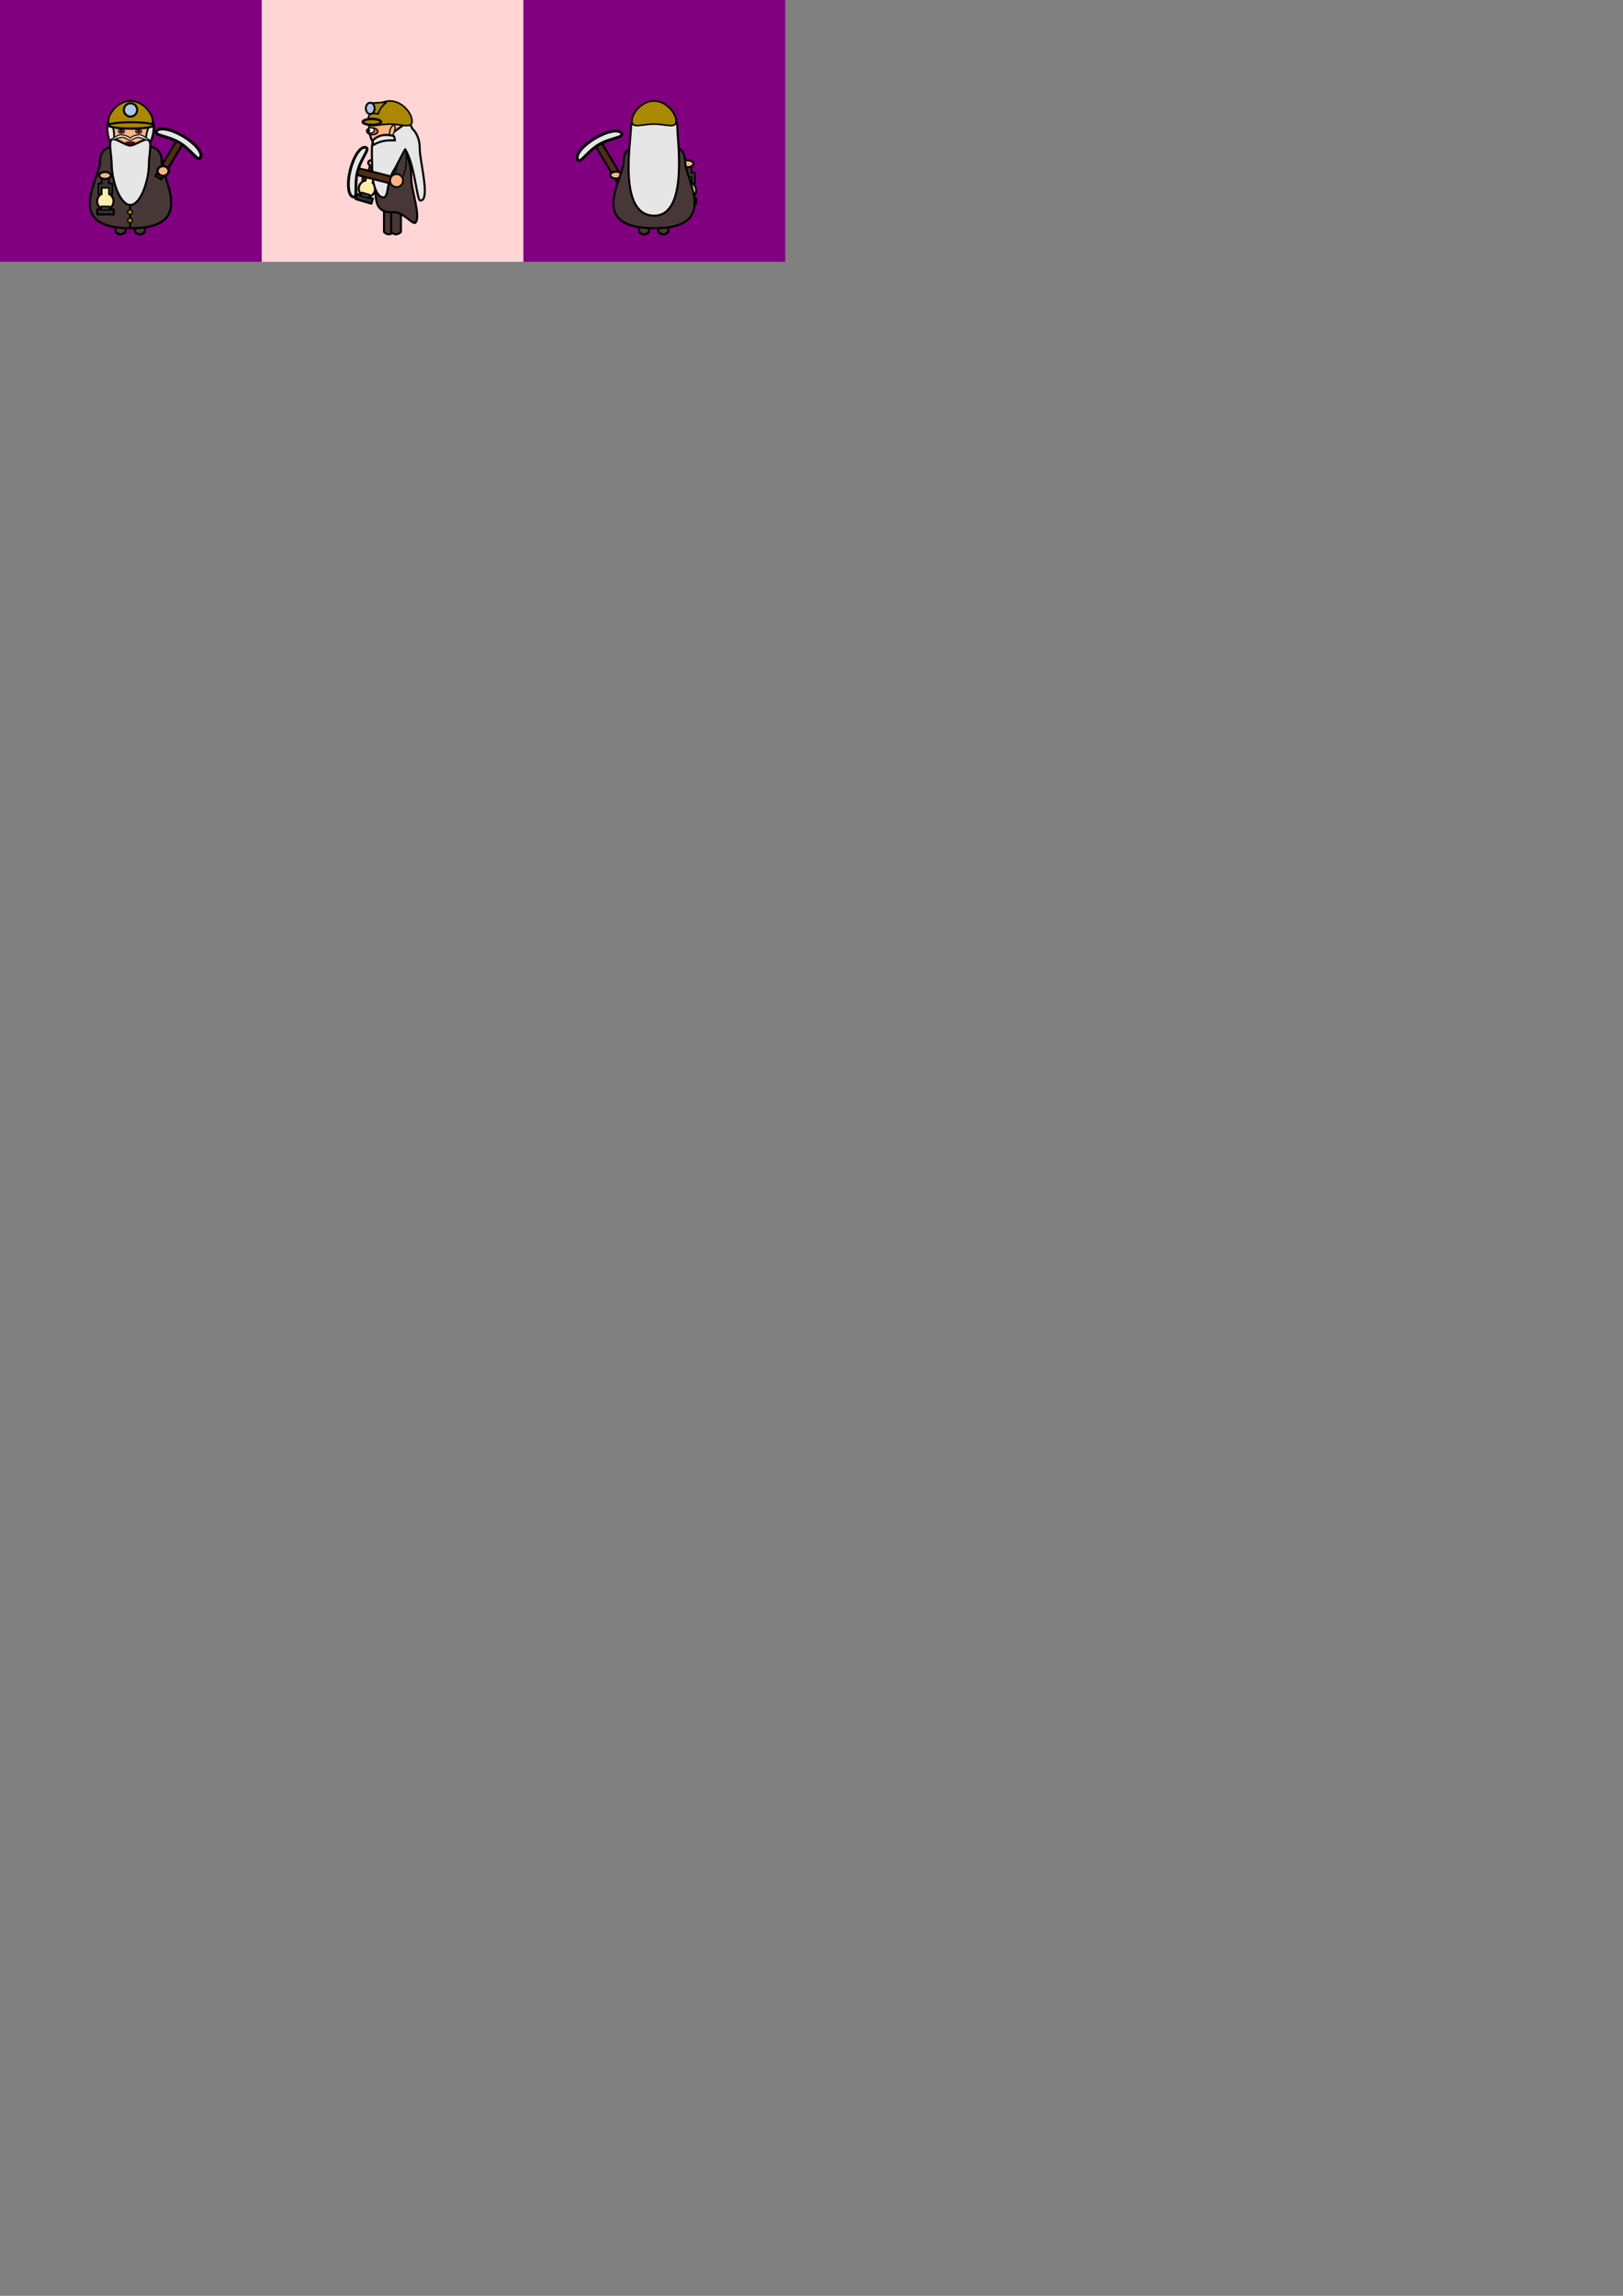 <?xml version="1.0" encoding="UTF-8" standalone="no"?>
<svg
   xmlns:dc="http://purl.org/dc/elements/1.1/"
   xmlns:cc="http://creativecommons.org/ns#"
   xmlns:rdf="http://www.w3.org/1999/02/22-rdf-syntax-ns#"
   xmlns:svg="http://www.w3.org/2000/svg"
   xmlns="http://www.w3.org/2000/svg"
   xmlns:sodipodi="http://sodipodi.sourceforge.net/DTD/sodipodi-0.dtd"
   xmlns:inkscape="http://www.inkscape.org/namespaces/inkscape"
   width="210mm"
   height="297mm"
   viewBox="0 0 210 297"
   version="1.1"
   id="svg8"
   inkscape:version="1.0.1 (3bc2e813f5, 2020-09-07)"
   sodipodi:docname="skarbek.svg">
  <rect x="0" y="0" width="210" height="297" fill="#808080" stroke="none"/>
  <defs
     id="defs2" />
  <sodipodi:namedview
     id="base"
     pagecolor="#ffffff"
     bordercolor="#666666"
     borderopacity="1.0"
     inkscape:pageopacity="0.0"
     inkscape:pageshadow="2"
     inkscape:zoom="4"
     inkscape:cx="191.20116"
     inkscape:cy="84.915958"
     inkscape:document-units="mm"
     inkscape:current-layer="layer2"
     inkscape:document-rotation="0"
     showgrid="false"
     inkscape:window-width="1920"
     inkscape:window-height="1017"
     inkscape:window-x="-8"
     inkscape:window-y="-8"
     inkscape:window-maximized="1"
     inkscape:snap-grids="false"
     inkscape:snap-to-guides="false"
     inkscape:snap-others="false"
     inkscape:object-nodes="false"
     inkscape:snap-nodes="false" />
  <g
     inkscape:label="Layer 1"
     inkscape:groupmode="layer"
     id="layer1"
     sodipodi:insensitive="true">
    <rect
       style="fill:#800080;stroke:none;stroke-width:0.257;stroke-linecap:round;stroke-linejoin:round"
       id="rect835"
       width="33.867"
       height="33.867"
       x="0"
       y="0" />
    <rect
       style="fill:#ffd5d5;stroke:none;stroke-width:0.257;stroke-linecap:round;stroke-linejoin:round"
       id="rect1029"
       width="33.867"
       height="33.867"
       x="33.867"
       y="0" />
    <rect
       style="fill:#800080;stroke:none;stroke-width:0.257;stroke-linecap:round;stroke-linejoin:round"
       id="rect1135"
       width="33.867"
       height="33.867"
       x="67.734"
       y="0" />
  </g>
  <g
     inkscape:groupmode="layer"
     id="layer2"
     inkscape:label="Layer 2">
    <path
       id="path955"
       style="fill:#ffb380;stroke:#000000;stroke-width:0.265;stroke-linecap:round;stroke-linejoin:round;stroke-miterlimit:4;stroke-dasharray:none"
       d="m 19.915,16.622 c 0,1.661 -1.38,3.408 -3.04,3.408 -1.661,0 -2.973,-1.747 -2.973,-3.408 0,-1.661 1.346,-3.007 3.007,-3.007 1.661,0 3.007,1.346 3.007,3.007 z"
       sodipodi:nodetypes="sssss" />
    <g
       id="g1069"
       transform="rotate(16.15,32.671,144.258)">
      <path
         id="path1061"
         style="fill:#ffeeaa;fill-opacity:1;stroke:#000000;stroke-width:0.265;stroke-linecap:round;stroke-linejoin:round;stroke-miterlimit:4;stroke-dasharray:none;stroke-opacity:1"
         d="m 12.827,22.864 v 1.386 a 1.058,1.058 0 0 0 -0.321,0.76 1.058,1.058 0 0 0 1.058,1.058 1.058,1.058 0 0 0 1.058,-1.058 1.058,1.058 0 0 0 -0.321,-0.759 v -1.386 z" />
      <path
         id="path1063"
         style="fill:#333333;fill-opacity:1;stroke:#000000;stroke-width:0.2;stroke-linecap:round;stroke-linejoin:round;stroke-miterlimit:4;stroke-dasharray:none;stroke-opacity:1"
         d="m 13.099,21.659 v 1.054 h -0.272 -0.169 v 1.413 h 0.441 v -0.845 h 0.93 v 0.845 h 0.441 v -1.413 h -0.166 -0.275 v -1.054 z" />
      <rect
         style="fill:#333333;fill-opacity:1;stroke:#000000;stroke-width:0.265;stroke-linecap:round;stroke-linejoin:round;stroke-miterlimit:4;stroke-dasharray:none;stroke-opacity:1"
         id="rect1065"
         width="2.116"
         height="0.655"
         x="12.523"
         y="26.052" />
      <rect
         style="fill:#333333;fill-opacity:1;stroke:#000000;stroke-width:0.167;stroke-linecap:round;stroke-linejoin:round;stroke-miterlimit:4;stroke-dasharray:none;stroke-opacity:1"
         id="rect1067"
         width="1.09"
         height="0.507"
         x="13.026"
         y="25.653" />
    </g>
    <ellipse
       style="fill:#ffb380;fill-opacity:1;stroke:#000000;stroke-width:0.265;stroke-linecap:round;stroke-linejoin:round;stroke-miterlimit:4;stroke-dasharray:none;stroke-opacity:1"
       id="ellipse1071"
       cx="52.366"
       cy="6.893"
       rx="0.748"
       ry="0.45"
       transform="rotate(16.15)" />
    <g
       id="g1121"
       transform="rotate(16.15,32.671,144.258)">
      <path
         id="path1113"
         style="fill:#ffeeaa;fill-opacity:1;stroke:#000000;stroke-width:0.265;stroke-linecap:round;stroke-linejoin:round;stroke-miterlimit:4;stroke-dasharray:none;stroke-opacity:1"
         d="m 12.827,22.864 v 1.386 a 1.058,1.058 0 0 0 -0.321,0.76 1.058,1.058 0 0 0 1.058,1.058 1.058,1.058 0 0 0 1.058,-1.058 1.058,1.058 0 0 0 -0.321,-0.759 v -1.386 z" />
      <path
         id="path1115"
         style="fill:#333333;fill-opacity:1;stroke:#000000;stroke-width:0.2;stroke-linecap:round;stroke-linejoin:round;stroke-miterlimit:4;stroke-dasharray:none;stroke-opacity:1"
         d="m 13.099,21.659 v 1.054 h -0.272 -0.169 v 1.413 h 0.441 v -0.845 h 0.93 v 0.845 h 0.441 v -1.413 h -0.166 -0.275 v -1.054 z" />
      <rect
         style="fill:#333333;fill-opacity:1;stroke:#000000;stroke-width:0.265;stroke-linecap:round;stroke-linejoin:round;stroke-miterlimit:4;stroke-dasharray:none;stroke-opacity:1"
         id="rect1117"
         width="2.116"
         height="0.655"
         x="12.523"
         y="26.052" />
      <rect
         style="fill:#333333;fill-opacity:1;stroke:#000000;stroke-width:0.167;stroke-linecap:round;stroke-linejoin:round;stroke-miterlimit:4;stroke-dasharray:none;stroke-opacity:1"
         id="rect1119"
         width="1.09"
         height="0.507"
         x="13.026"
         y="25.653" />
    </g>
    <ellipse
       style="fill:#ffb380;fill-opacity:1;stroke:#000000;stroke-width:0.265;stroke-linecap:round;stroke-linejoin:round;stroke-miterlimit:4;stroke-dasharray:none;stroke-opacity:1"
       id="ellipse1123"
       cx="52.366"
       cy="6.893"
       rx="0.748"
       ry="0.45"
       transform="rotate(16.15)" />
    <g
       id="g1175"
       transform="translate(75.445,-0.38)">
      <path
         id="path1167"
         style="fill:#ffeeaa;fill-opacity:1;stroke:#000000;stroke-width:0.265;stroke-linecap:round;stroke-linejoin:round;stroke-miterlimit:4;stroke-dasharray:none;stroke-opacity:1"
         d="m 12.827,22.864 v 1.386 a 1.058,1.058 0 0 0 -0.321,0.76 1.058,1.058 0 0 0 1.058,1.058 1.058,1.058 0 0 0 1.058,-1.058 1.058,1.058 0 0 0 -0.321,-0.759 v -1.386 z" />
      <path
         id="path1169"
         style="fill:#333333;fill-opacity:1;stroke:#000000;stroke-width:0.2;stroke-linecap:round;stroke-linejoin:round;stroke-miterlimit:4;stroke-dasharray:none;stroke-opacity:1"
         d="m 13.099,21.659 v 1.054 h -0.272 -0.169 v 1.413 h 0.441 v -0.845 h 0.93 v 0.845 h 0.441 v -1.413 h -0.166 -0.275 v -1.054 z" />
      <rect
         style="fill:#333333;fill-opacity:1;stroke:#000000;stroke-width:0.265;stroke-linecap:round;stroke-linejoin:round;stroke-miterlimit:4;stroke-dasharray:none;stroke-opacity:1"
         id="rect1171"
         width="2.116"
         height="0.655"
         x="12.523"
         y="26.052" />
      <rect
         style="fill:#333333;fill-opacity:1;stroke:#000000;stroke-width:0.167;stroke-linecap:round;stroke-linejoin:round;stroke-miterlimit:4;stroke-dasharray:none;stroke-opacity:1"
         id="rect1173"
         width="1.09"
         height="0.507"
         x="13.026"
         y="25.653" />
    </g>
    <g
       id="g1183"
       transform="matrix(-0.858,0.513,0.513,0.858,86.43,-8.59)">
      <rect
         style="fill:#502d16;fill-opacity:1;stroke:#000000;stroke-width:0.265;stroke-linecap:round;stroke-linejoin:round;stroke-miterlimit:4;stroke-dasharray:none;stroke-opacity:1"
         id="rect1179"
         width="0.893"
         height="5.358"
         x="21.266"
         y="18.785" />
      <path
         id="path1181"
         style="fill:#e6e6e6;fill-opacity:1;stroke:#000000;stroke-width:0.359;stroke-linecap:round;stroke-linejoin:round;stroke-miterlimit:4;stroke-dasharray:none;stroke-opacity:1"
         d="m 25.036,19.104 c 2e-6,0.672 -1.489,-0.258 -3.316,-0.258 -1.827,0 -3.299,0.93 -3.299,0.258 1e-6,-0.672 1.481,-1.216 3.307,-1.216 1.827,0 3.307,0.544 3.307,1.216 z"
         sodipodi:nodetypes="sssss" />
    </g>
    <ellipse
       style="fill:#ffb380;fill-opacity:1;stroke:#000000;stroke-width:0.265;stroke-linecap:round;stroke-linejoin:round;stroke-miterlimit:4;stroke-dasharray:none;stroke-opacity:1"
       id="ellipse1177"
       cx="79.715"
       cy="22.652"
       rx="0.748"
       ry="0.45" />
    <path
       id="path1189"
       style="fill:#483737;fill-opacity:1;stroke:#000000;stroke-width:0.265;stroke-linecap:round;stroke-linejoin:round;stroke-miterlimit:4;stroke-dasharray:none"
       d="m 85.203,26.225 h 1.263 v 3.789 c -0.373,0.309 -0.766,0.492 -1.263,0 z"
       sodipodi:nodetypes="ccccc" />
    <path
       id="path1191"
       style="fill:#483737;fill-opacity:1;stroke:#000000;stroke-width:0.265;stroke-linecap:round;stroke-linejoin:round;stroke-miterlimit:4;stroke-dasharray:none"
       d="m 82.701,26.225 h 1.263 v 3.789 c -0.373,0.309 -0.766,0.492 -1.263,0 z"
       sodipodi:nodetypes="ccccc" />
    <path
       id="path857"
       style="fill:#483737;fill-opacity:1;stroke:#000000;stroke-width:0.265;stroke-linecap:round;stroke-linejoin:round;stroke-miterlimit:4;stroke-dasharray:none"
       d="m 17.469,26.225 h 1.263 v 3.789 c -0.373,0.309 -0.766,0.492 -1.263,0 z"
       sodipodi:nodetypes="ccccc" />
    <path
       id="rect854"
       style="fill:#483737;fill-opacity:1;stroke:#000000;stroke-width:0.265;stroke-linecap:round;stroke-linejoin:round;stroke-miterlimit:4;stroke-dasharray:none"
       d="m 14.967,26.225 h 1.263 v 3.789 c -0.373,0.309 -0.766,0.492 -1.263,0 z"
       sodipodi:nodetypes="ccccc" />
    <path
       id="path840"
       style="fill:#483737;stroke:#000000;stroke-width:0.265;stroke-linecap:round;stroke-linejoin:round;stroke-miterlimit:4;stroke-dasharray:none"
       d="m 20.926,20.964 c 0,2.205 4.577,8.559 -3.992,8.559 -8.8,-1e-6 -3.992,-6.354 -3.992,-8.559 0,-2.205 1.821,-2.173 4.025,-2.173 2.205,0 3.959,-0.032 3.959,2.173 z"
       sodipodi:nodetypes="sssss" />
    <path
       id="path838"
       style="fill:#ffb380;stroke:#000000;stroke-width:0.265;stroke-linecap:round;stroke-linejoin:round;stroke-miterlimit:4;stroke-dasharray:none"
       d="m 19.915,16.622 c 0,1.661 -1.38,3.408 -3.04,3.408 -1.661,0 -2.973,-1.747 -2.973,-3.408 0,-1.661 1.346,-3.007 3.007,-3.007 1.661,0 3.007,1.346 3.007,3.007 z"
       sodipodi:nodetypes="sssss" />
    <ellipse
       style="fill:#e6e6e6;fill-opacity:1;stroke:#000000;stroke-width:0.215;stroke-linecap:round;stroke-linejoin:round;stroke-miterlimit:4;stroke-dasharray:none;stroke-opacity:1"
       id="ellipse930"
       cx="-23.238"
       cy="7.97"
       rx="0.4"
       ry="1.468"
       transform="matrix(-0.911,-0.412,-0.226,0.974,0,0)" />
    <ellipse
       style="fill:#e6e6e6;fill-opacity:1;stroke:#000000;stroke-width:0.215;stroke-linecap:round;stroke-linejoin:round;stroke-miterlimit:4;stroke-dasharray:none;stroke-opacity:1"
       id="path928"
       cx="12.168"
       cy="21.216"
       rx="0.4"
       ry="1.468"
       transform="matrix(0.946,-0.324,0.133,0.991,0,0)" />
    <path
       id="path846"
       style="fill:#aa8800;stroke:#000000;stroke-width:0.205;stroke-linecap:round;stroke-linejoin:round;stroke-miterlimit:4;stroke-dasharray:none"
       d="m 19.748,15.668 c 1e-6,1.02 -1.281,0.385 -2.862,0.385 -1.581,0 -2.862,0.636 -2.862,-0.385 0,-1.02 1.281,-2.608 2.862,-2.608 1.581,0 2.862,1.587 2.862,2.608 z"
       sodipodi:nodetypes="sssss" />
    <circle
       style="fill:#afc6e9;stroke:#000000;stroke-width:0.265;stroke-linecap:round;stroke-linejoin:round;stroke-miterlimit:4;stroke-dasharray:none"
       id="path849"
       cx="16.886"
       cy="14.221"
       r="0.86" />
    <ellipse
       style="fill:#800000;fill-opacity:1;stroke:#000000;stroke-width:0.1;stroke-linecap:round;stroke-linejoin:round;stroke-miterlimit:4;stroke-dasharray:none;stroke-opacity:1"
       id="path870"
       cx="16.842"
       cy="18.926"
       rx="1"
       ry="0.571" />
    <path
       id="path851"
       style="fill:#e6e6e6;stroke:#000000;stroke-width:0.265;stroke-linecap:round;stroke-linejoin:round;stroke-miterlimit:4;stroke-dasharray:none"
       d="m 19.267,21.211 c 0,2.153 -1.078,5.301 -2.409,5.301 -1.33,-1e-6 -2.409,-3.148 -2.409,-5.301 0,-1.012 -0.416,-2.791 -0.025,-3.128 0.44,-0.379 1.729,0.75 2.434,0.75 0.579,0 1.906,-0.986 2.322,-0.76 0.539,0.293 0.087,1.923 0.087,3.138 z"
       sodipodi:nodetypes="sssssss" />
    <circle
       style="fill:#000000;fill-opacity:1;stroke:#000000;stroke-width:0.265;stroke-linecap:round;stroke-linejoin:round;stroke-miterlimit:4;stroke-dasharray:none;stroke-opacity:1"
       id="circle934"
       cx="17.978"
       cy="16.879"
       r="0.082" />
    <ellipse
       style="fill:#aa8800;fill-opacity:1;stroke:#000000;stroke-width:0.265;stroke-linecap:round;stroke-linejoin:round;stroke-miterlimit:4;stroke-dasharray:none"
       id="path859"
       cx="16.962"
       cy="16.218"
       rx="2.953"
       ry="0.403" />
    <path
       id="path865"
       style="fill:#e6e6e6;fill-opacity:1;stroke:#000000;stroke-width:0.098;stroke-linecap:round;stroke-linejoin:round;stroke-miterlimit:4;stroke-dasharray:none;stroke-opacity:1"
       d="m 18.135,17.432 c -0.157,-0.007 -0.339,0.01 -0.53,0.055 -0.355,0.083 -0.64,0.241 -0.764,0.401 -0.127,-0.158 -0.409,-0.313 -0.759,-0.395 -0.191,-0.045 -0.374,-0.061 -0.531,-0.054 -0.261,0.013 -1.142,0.51 -1.174,0.644 -0.05,0.215 1.091,-0.43 1.6,-0.311 0.422,0.099 0.743,0.447 0.877,0.391 0.146,0.031 0.445,-0.289 0.847,-0.384 0.508,-0.119 1.649,0.606 1.599,0.391 -0.031,-0.134 -0.903,-0.727 -1.164,-0.74 z"
       sodipodi:nodetypes="sscsssscsss" />
    <g
       id="g909"
       transform="translate(0.066,1.025)">
      <path
         id="rect874"
         style="fill:#ffeeaa;fill-opacity:1;stroke:#000000;stroke-width:0.265;stroke-linecap:round;stroke-linejoin:round;stroke-miterlimit:4;stroke-dasharray:none;stroke-opacity:1"
         d="m 12.827,22.864 v 1.386 a 1.058,1.058 0 0 0 -0.321,0.76 1.058,1.058 0 0 0 1.058,1.058 1.058,1.058 0 0 0 1.058,-1.058 1.058,1.058 0 0 0 -0.321,-0.759 v -1.386 z" />
      <path
         id="rect872"
         style="fill:#333333;fill-opacity:1;stroke:#000000;stroke-width:0.2;stroke-linecap:round;stroke-linejoin:round;stroke-miterlimit:4;stroke-dasharray:none;stroke-opacity:1"
         d="m 13.099,21.659 v 1.054 h -0.272 -0.169 v 1.413 h 0.441 v -0.845 h 0.93 v 0.845 h 0.441 v -1.413 h -0.166 -0.275 v -1.054 z" />
      <rect
         style="fill:#333333;fill-opacity:1;stroke:#000000;stroke-width:0.265;stroke-linecap:round;stroke-linejoin:round;stroke-miterlimit:4;stroke-dasharray:none;stroke-opacity:1"
         id="rect896"
         width="2.116"
         height="0.655"
         x="12.523"
         y="26.052" />
      <rect
         style="fill:#333333;fill-opacity:1;stroke:#000000;stroke-width:0.167;stroke-linecap:round;stroke-linejoin:round;stroke-miterlimit:4;stroke-dasharray:none;stroke-opacity:1"
         id="rect898"
         width="1.09"
         height="0.507"
         x="13.026"
         y="25.653" />
    </g>
    <ellipse
       style="fill:#ffb380;fill-opacity:1;stroke:#000000;stroke-width:0.265;stroke-linecap:round;stroke-linejoin:round;stroke-miterlimit:4;stroke-dasharray:none;stroke-opacity:1"
       id="path903"
       cx="13.595"
       cy="22.698"
       rx="0.748"
       ry="0.45" />
    <g
       id="g924"
       transform="rotate(30.878,23.185,21.363)">
      <rect
         style="fill:#502d16;fill-opacity:1;stroke:#000000;stroke-width:0.265;stroke-linecap:round;stroke-linejoin:round;stroke-miterlimit:4;stroke-dasharray:none;stroke-opacity:1"
         id="rect917"
         width="0.893"
         height="5.358"
         x="21.266"
         y="18.785" />
      <path
         id="path919"
         style="fill:#e6e6e6;fill-opacity:1;stroke:#000000;stroke-width:0.359;stroke-linecap:round;stroke-linejoin:round;stroke-miterlimit:4;stroke-dasharray:none;stroke-opacity:1"
         d="m 25.036,19.104 c 2e-6,0.672 -1.489,-0.258 -3.316,-0.258 -1.827,0 -3.299,0.93 -3.299,0.258 1e-6,-0.672 1.481,-1.216 3.307,-1.216 1.827,0 3.307,0.544 3.307,1.216 z"
         sodipodi:nodetypes="sssss" />
    </g>
    <ellipse
       style="fill:#ffb380;fill-opacity:1;stroke:#000000;stroke-width:0.311;stroke-linecap:round;stroke-linejoin:round;stroke-miterlimit:4;stroke-dasharray:none;stroke-opacity:1"
       id="ellipse915"
       cx="21.103"
       cy="22.12"
       rx="0.725"
       ry="0.642" />
    <circle
       style="fill:#000000;fill-opacity:1;stroke:#000000;stroke-width:0.265;stroke-linecap:round;stroke-linejoin:round;stroke-miterlimit:4;stroke-dasharray:none;stroke-opacity:1"
       id="path932"
       cx="15.715"
       cy="16.885"
       r="0.082" />
    <path
       id="path949"
       style="fill:#483737;fill-opacity:1;stroke:#000000;stroke-width:0.265;stroke-linecap:round;stroke-linejoin:round;stroke-miterlimit:4;stroke-dasharray:none"
       d="m 17.469,26.225 h 1.263 v 3.789 c -0.373,0.309 -0.766,0.492 -1.263,0 z"
       sodipodi:nodetypes="ccccc" />
    <path
       id="path951"
       style="fill:#483737;fill-opacity:1;stroke:#000000;stroke-width:0.265;stroke-linecap:round;stroke-linejoin:round;stroke-miterlimit:4;stroke-dasharray:none"
       d="m 14.967,26.225 h 1.263 v 3.789 c -0.373,0.309 -0.766,0.492 -1.263,0 z"
       sodipodi:nodetypes="ccccc" />
    <path
       id="path953"
       style="fill:#483737;stroke:#000000;stroke-width:0.265;stroke-linecap:round;stroke-linejoin:round;stroke-miterlimit:4;stroke-dasharray:none"
       d="m 20.926,20.964 c 0,2.205 4.577,8.559 -3.992,8.559 -8.8,-1e-6 -3.992,-6.354 -3.992,-8.559 0,-2.205 1.821,-2.173 4.025,-2.173 2.205,0 3.959,-0.032 3.959,2.173 z"
       sodipodi:nodetypes="sssss" />
    <ellipse
       style="fill:#e6e6e6;fill-opacity:1;stroke:#000000;stroke-width:0.215;stroke-linecap:round;stroke-linejoin:round;stroke-miterlimit:4;stroke-dasharray:none;stroke-opacity:1"
       id="ellipse957"
       cx="-23.238"
       cy="7.97"
       rx="0.4"
       ry="1.468"
       transform="matrix(-0.911,-0.412,-0.226,0.974,0,0)" />
    <ellipse
       style="fill:#e6e6e6;fill-opacity:1;stroke:#000000;stroke-width:0.215;stroke-linecap:round;stroke-linejoin:round;stroke-miterlimit:4;stroke-dasharray:none;stroke-opacity:1"
       id="ellipse959"
       cx="12.168"
       cy="21.216"
       rx="0.4"
       ry="1.468"
       transform="matrix(0.946,-0.324,0.133,0.991,0,0)" />
    <path
       id="path961"
       style="fill:#aa8800;stroke:#000000;stroke-width:0.205;stroke-linecap:round;stroke-linejoin:round;stroke-miterlimit:4;stroke-dasharray:none"
       d="m 19.748,15.668 c 1e-6,1.02 -1.281,0.385 -2.862,0.385 -1.581,0 -2.862,0.636 -2.862,-0.385 0,-1.02 1.281,-2.608 2.862,-2.608 1.581,0 2.862,1.587 2.862,2.608 z"
       sodipodi:nodetypes="sssss" />
    <circle
       style="fill:#afc6e9;stroke:#000000;stroke-width:0.265;stroke-linecap:round;stroke-linejoin:round;stroke-miterlimit:4;stroke-dasharray:none"
       id="circle963"
       cx="16.886"
       cy="14.221"
       r="0.86" />
    <ellipse
       style="fill:#800000;fill-opacity:1;stroke:#000000;stroke-width:0.1;stroke-linecap:round;stroke-linejoin:round;stroke-miterlimit:4;stroke-dasharray:none;stroke-opacity:1"
       id="ellipse965"
       cx="16.842"
       cy="18.926"
       rx="1"
       ry="0.571" />
    <path
       id="path967"
       style="fill:#e6e6e6;stroke:#000000;stroke-width:0.265;stroke-linecap:round;stroke-linejoin:round;stroke-miterlimit:4;stroke-dasharray:none"
       d="m 19.267,21.211 c 0,2.153 -1.078,5.301 -2.409,5.301 -1.33,-1e-6 -2.409,-3.148 -2.409,-5.301 0,-1.012 -0.416,-2.791 -0.025,-3.128 0.44,-0.379 1.729,0.75 2.434,0.75 0.579,0 1.906,-0.986 2.322,-0.76 0.539,0.293 0.087,1.923 0.087,3.138 z"
       sodipodi:nodetypes="sssssss" />
    <ellipse
       style="fill:#ff5555;fill-opacity:1;stroke:#000000;stroke-width:0.086;stroke-linecap:round;stroke-linejoin:round;stroke-miterlimit:4;stroke-dasharray:none;stroke-opacity:1"
       id="circle973"
       cx="15.715"
       cy="16.984"
       rx="0.405"
       ry="0.288" />
    <ellipse
       style="fill:#aa8800;fill-opacity:1;stroke:#000000;stroke-width:0.265;stroke-linecap:round;stroke-linejoin:round;stroke-miterlimit:4;stroke-dasharray:none"
       id="ellipse975"
       cx="16.962"
       cy="16.218"
       rx="2.953"
       ry="0.403" />
    <path
       id="path977"
       style="fill:#e6e6e6;fill-opacity:1;stroke:#000000;stroke-width:0.125;stroke-linecap:round;stroke-linejoin:round;stroke-miterlimit:4;stroke-dasharray:none;stroke-opacity:1"
       d="m 18.135,17.432 c -0.157,-0.007 -0.339,0.01 -0.53,0.055 -0.355,0.083 -0.64,0.241 -0.764,0.402 -0.127,-0.159 -0.409,-0.313 -0.759,-0.396 -0.191,-0.045 -0.374,-0.062 -0.531,-0.054 -0.261,0.013 -1.142,0.511 -1.174,0.646 -0.05,0.215 1.091,-0.431 1.6,-0.311 0.422,0.099 0.743,0.448 0.877,0.392 0.146,0.031 0.445,-0.29 0.847,-0.385 0.508,-0.119 1.649,0.608 1.599,0.392 -0.031,-0.135 -0.903,-0.729 -1.164,-0.742 z"
       sodipodi:nodetypes="sscsssscsss" />
    <g
       id="g987"
       transform="translate(0.066,1.025)">
      <path
         id="path979"
         style="fill:#ffeeaa;fill-opacity:1;stroke:#000000;stroke-width:0.265;stroke-linecap:round;stroke-linejoin:round;stroke-miterlimit:4;stroke-dasharray:none;stroke-opacity:1"
         d="m 12.827,22.864 v 1.386 a 1.058,1.058 0 0 0 -0.321,0.76 1.058,1.058 0 0 0 1.058,1.058 1.058,1.058 0 0 0 1.058,-1.058 1.058,1.058 0 0 0 -0.321,-0.759 v -1.386 z" />
      <path
         id="path981"
         style="fill:#333333;fill-opacity:1;stroke:#000000;stroke-width:0.2;stroke-linecap:round;stroke-linejoin:round;stroke-miterlimit:4;stroke-dasharray:none;stroke-opacity:1"
         d="m 13.099,21.659 v 1.054 h -0.272 -0.169 v 1.413 h 0.441 v -0.845 h 0.93 v 0.845 h 0.441 v -1.413 h -0.166 -0.275 v -1.054 z" />
      <rect
         style="fill:#333333;fill-opacity:1;stroke:#000000;stroke-width:0.265;stroke-linecap:round;stroke-linejoin:round;stroke-miterlimit:4;stroke-dasharray:none;stroke-opacity:1"
         id="rect983"
         width="2.116"
         height="0.655"
         x="12.523"
         y="26.052" />
      <rect
         style="fill:#333333;fill-opacity:1;stroke:#000000;stroke-width:0.167;stroke-linecap:round;stroke-linejoin:round;stroke-miterlimit:4;stroke-dasharray:none;stroke-opacity:1"
         id="rect985"
         width="1.09"
         height="0.507"
         x="13.026"
         y="25.653" />
    </g>
    <ellipse
       style="fill:#ffb380;fill-opacity:1;stroke:#000000;stroke-width:0.265;stroke-linecap:round;stroke-linejoin:round;stroke-miterlimit:4;stroke-dasharray:none;stroke-opacity:1"
       id="ellipse989"
       cx="13.595"
       cy="22.698"
       rx="0.748"
       ry="0.45" />
    <g
       id="g995"
       transform="rotate(30.878,23.185,21.363)">
      <rect
         style="fill:#502d16;fill-opacity:1;stroke:#000000;stroke-width:0.265;stroke-linecap:round;stroke-linejoin:round;stroke-miterlimit:4;stroke-dasharray:none;stroke-opacity:1"
         id="rect991"
         width="0.893"
         height="5.358"
         x="21.266"
         y="18.785" />
      <path
         id="path993"
         style="fill:#e6e6e6;fill-opacity:1;stroke:#000000;stroke-width:0.359;stroke-linecap:round;stroke-linejoin:round;stroke-miterlimit:4;stroke-dasharray:none;stroke-opacity:1"
         d="m 25.036,19.104 c 2e-6,0.672 -1.489,-0.258 -3.316,-0.258 -1.827,0 -3.299,0.93 -3.299,0.258 1e-6,-0.672 1.481,-1.216 3.307,-1.216 1.827,0 3.307,0.544 3.307,1.216 z"
         sodipodi:nodetypes="sssss" />
    </g>
    <ellipse
       style="fill:#ffb380;fill-opacity:1;stroke:#000000;stroke-width:0.311;stroke-linecap:round;stroke-linejoin:round;stroke-miterlimit:4;stroke-dasharray:none;stroke-opacity:1"
       id="ellipse997"
       cx="21.103"
       cy="22.12"
       rx="0.725"
       ry="0.642" />
    <path
       id="path1031"
       style="fill:#483737;fill-opacity:1;stroke:#000000;stroke-width:0.265;stroke-linecap:round;stroke-linejoin:round;stroke-miterlimit:4;stroke-dasharray:none"
       d="m 49.685,26.225 h 1.263 v 3.789 c -0.373,0.309 -0.766,0.492 -1.263,0 z"
       sodipodi:nodetypes="ccccc" />
    <path
       id="path1271"
       style="fill:#483737;fill-opacity:1;stroke:#000000;stroke-width:0.265;stroke-linecap:round;stroke-linejoin:round;stroke-miterlimit:4;stroke-dasharray:none"
       d="m 50.617,26.225 h 1.263 v 3.789 c -0.373,0.309 -0.766,0.492 -1.263,0 z"
       sodipodi:nodetypes="ccccc" />
    <path
       id="path1137"
       style="fill:#483737;fill-opacity:1;stroke:#000000;stroke-width:0.265;stroke-linecap:round;stroke-linejoin:round;stroke-miterlimit:4;stroke-dasharray:none"
       d="m 85.203,26.225 h 1.263 v 3.789 c -0.373,0.309 -0.766,0.492 -1.263,0 z"
       sodipodi:nodetypes="ccccc" />
    <path
       id="path1139"
       style="fill:#483737;fill-opacity:1;stroke:#000000;stroke-width:0.265;stroke-linecap:round;stroke-linejoin:round;stroke-miterlimit:4;stroke-dasharray:none"
       d="m 82.701,26.225 h 1.263 v 3.789 c -0.373,0.309 -0.766,0.492 -1.263,0 z"
       sodipodi:nodetypes="ccccc" />
    <ellipse
       style="fill:#ffb380;fill-opacity:1;stroke:#000000;stroke-width:0.265;stroke-linecap:round;stroke-linejoin:round;stroke-miterlimit:4;stroke-dasharray:none;stroke-opacity:1"
       id="ellipse1241"
       cx="88.983"
       cy="21.183"
       rx="0.748"
       ry="0.45" />
    <path
       id="path1141"
       style="fill:#483737;stroke:#000000;stroke-width:0.265;stroke-linecap:round;stroke-linejoin:round;stroke-miterlimit:4;stroke-dasharray:none"
       d="m 88.66,20.964 c 0,2.205 4.577,8.559 -3.992,8.559 -8.8,-1e-6 -3.992,-6.354 -3.992,-8.559 0,-2.205 1.821,-2.173 4.025,-2.173 2.205,0 3.959,-0.032 3.959,2.173 z"
       sodipodi:nodetypes="sssss" />
    <path
       id="path1149"
       style="fill:#aa8800;stroke:#000000;stroke-width:0.205;stroke-linecap:round;stroke-linejoin:round;stroke-miterlimit:4;stroke-dasharray:none"
       d="m 87.482,15.668 c 1e-6,1.02 -1.281,0.385 -2.862,0.385 -1.581,0 -2.862,0.636 -2.862,-0.385 0,-1.02 1.281,-2.608 2.862,-2.608 1.581,0 2.862,1.587 2.862,2.608 z"
       sodipodi:nodetypes="sssss" />
    <circle
       style="fill:#afc6e9;stroke:#000000;stroke-width:0.265;stroke-linecap:round;stroke-linejoin:round;stroke-miterlimit:4;stroke-dasharray:none"
       id="circle1151"
       cx="84.62"
       cy="14.221"
       r="0.86" />
    <path
       id="path1195"
       style="fill:#e6e6e6;fill-opacity:1;stroke:#000000;stroke-width:0.265;stroke-linecap:round;stroke-linejoin:round;stroke-miterlimit:4;stroke-dasharray:none"
       d="m 87.649,16.622 c 8.57e-4,1.662 1.406,11.288 -3.007,11.279 -4.719,-0.009 -3.008,-9.618 -3.006,-11.279 0.001,-1.661 1.346,-3.007 3.007,-3.007 1.661,0 3.006,1.346 3.007,3.007 z"
       sodipodi:nodetypes="sssss" />
    <path
       id="path1201"
       style="fill:#aa8800;stroke:#000000;stroke-width:0.205;stroke-linecap:round;stroke-linejoin:round;stroke-miterlimit:4;stroke-dasharray:none"
       d="m 87.482,15.668 c 1e-6,1.02 -1.281,0.385 -2.862,0.385 -1.581,0 -2.862,0.636 -2.862,-0.385 0,-1.02 1.281,-2.608 2.862,-2.608 1.581,0 2.862,1.587 2.862,2.608 z"
       sodipodi:nodetypes="sssss" />
    <path
       style="fill:none;stroke:#000000;stroke-width:0.265px;stroke-linecap:butt;stroke-linejoin:miter;stroke-opacity:1"
       d="M 16.834,29.501 V 26.558"
       id="path1243" />
    <circle
       style="fill:#aa8800;fill-opacity:1;stroke:#000000;stroke-width:0.165;stroke-linecap:round;stroke-linejoin:round;stroke-miterlimit:4;stroke-dasharray:none;stroke-opacity:1"
       id="path1245"
       cx="16.826"
       cy="27.444"
       r="0.304" />
    <circle
       style="fill:#aa8800;fill-opacity:1;stroke:#000000;stroke-width:0.165;stroke-linecap:round;stroke-linejoin:round;stroke-miterlimit:4;stroke-dasharray:none;stroke-opacity:1"
       id="circle1247"
       cx="16.826"
       cy="28.527"
       r="0.304" />
    <ellipse
       style="fill:#ffffff;fill-opacity:1;stroke:#000000;stroke-width:0.1;stroke-linecap:round;stroke-linejoin:round;stroke-miterlimit:4;stroke-dasharray:none;stroke-opacity:1"
       id="path1263"
       cx="15.711"
       cy="16.927"
       rx="0.315"
       ry="0.194" />
    <circle
       style="fill:#000000;fill-opacity:1;stroke:none;stroke-width:0.572;stroke-linecap:round;stroke-linejoin:round;stroke-miterlimit:4;stroke-dasharray:none;stroke-opacity:1"
       id="circle1261"
       cx="15.711"
       cy="16.922"
       r="0.177" />
    <ellipse
       style="fill:#ff5555;fill-opacity:1;stroke:#000000;stroke-width:0.086;stroke-linecap:round;stroke-linejoin:round;stroke-miterlimit:4;stroke-dasharray:none;stroke-opacity:1"
       id="ellipse1265"
       cx="17.937"
       cy="16.984"
       rx="0.405"
       ry="0.288" />
    <ellipse
       style="fill:#ffffff;fill-opacity:1;stroke:#000000;stroke-width:0.1;stroke-linecap:round;stroke-linejoin:round;stroke-miterlimit:4;stroke-dasharray:none;stroke-opacity:1"
       id="ellipse1267"
       cx="17.933"
       cy="16.927"
       rx="0.315"
       ry="0.194" />
    <circle
       style="fill:#000000;fill-opacity:1;stroke:none;stroke-width:0.572;stroke-linecap:round;stroke-linejoin:round;stroke-miterlimit:4;stroke-dasharray:none;stroke-opacity:1"
       id="circle1269"
       cx="17.933"
       cy="16.922"
       r="0.177" />
    <path
       id="path1273"
       style="fill:#483737;fill-opacity:1;stroke:#000000;stroke-width:0.265;stroke-linecap:round;stroke-linejoin:round;stroke-miterlimit:4;stroke-dasharray:none;stroke-opacity:1"
       d="m 53.214,22.986 c 0,1.659 1.269,5.037 0.55,5.809 -0.35,0.375 -1.573,-1.431 -2.865,-1.344 -2.634,0.177 -2.315,-1.999 -2.315,-4.465 0,-2.466 1.037,-4.465 2.315,-4.465 1.279,0 2.315,1.999 2.315,4.465 z"
       sodipodi:nodetypes="ssssss" />
    <path
       id="rect1327"
       style="fill:#483737;fill-opacity:1;stroke:#000000;stroke-width:0.147;stroke-linecap:round;stroke-linejoin:round;stroke-miterlimit:4;stroke-dasharray:none;stroke-opacity:1"
       d="m 51.325,19.224 1.192,0.185 c 0.123,1.294 0.075,2.604 -0.504,3.653 l -1.192,-0.185 c 0.798,-0.956 0.587,-2.303 0.504,-3.653 z"
       sodipodi:nodetypes="ccccc" />
    <path
       id="path1089"
       style="fill:#ffb380;stroke:#000000;stroke-width:0.265;stroke-linecap:round;stroke-linejoin:round;stroke-miterlimit:4;stroke-dasharray:none"
       d="m 53.104,17.019 c 0,1.661 -0.701,3.01 -2.362,3.01 -1.661,0 -2.973,-1.747 -2.973,-3.408 0,-1.661 1.346,-3.007 3.007,-3.007 1.661,0 2.329,1.744 2.329,3.404 z"
       sodipodi:nodetypes="sssss" />
    <g
       id="g1319"
       transform="rotate(-79.378,47.705,17.036)">
      <ellipse
         style="fill:#ff5555;fill-opacity:1;stroke:#000000;stroke-width:0.18;stroke-linecap:round;stroke-linejoin:round;stroke-miterlimit:4;stroke-dasharray:none;stroke-opacity:1"
         id="path1310"
         cx="43.573"
         cy="29.742"
         rx="0.446"
         ry="0.722"
         transform="matrix(0.963,-0.268,0.198,0.98,0,0)" />
      <ellipse
         style="fill:#ffffff;fill-opacity:1;stroke:#000000;stroke-width:0.161;stroke-linecap:round;stroke-linejoin:round;stroke-miterlimit:4;stroke-dasharray:none;stroke-opacity:1"
         id="path1323"
         cx="32.349"
         cy="-39.358"
         transform="rotate(70.411)"
         rx="0.441"
         ry="0.336" />
      <circle
         style="fill:#000000;fill-opacity:1;stroke:#000000;stroke-width:0.143;stroke-linecap:round;stroke-linejoin:round;stroke-miterlimit:4;stroke-dasharray:none;stroke-opacity:1"
         id="path1325"
         cx="32.051"
         cy="-39.377"
         r="0.14"
         transform="rotate(70.411)" />
    </g>
    <path
       id="path1303"
       style="fill:#e6e6e6;fill-opacity:1;stroke:#000000;stroke-width:1;stroke-linecap:round;stroke-linejoin:round;stroke-miterlimit:4;stroke-dasharray:none;stroke-opacity:1"
       d="m 198.527,60.146 c -0.705,-0.171 -11.922,9.436 -14.945,8.348 -2.805,-1.01 -1.863,6.784 -1.863,14.281 0,7.497 2.417,13.574 5.398,13.574 2.981,0 1.239,-7.337 5.398,-13.574 0.78,-1.169 3.656,-7.111 5.316,-9.934 4.992,8.216 5.561,25.118 7.442,25.089 5.064,-0.078 -0.445,-19.763 -0.342,-25.534 0.077,-4.302 -1.661,-7.872 -3.688,-9.629 -0.306,-1.294 -1.137,-2.239 -2.717,-2.621 z"
       transform="scale(0.265)"
       sodipodi:nodetypes="ssssscsscs" />
    <g
       id="g1280"
       transform="matrix(-0.244,0.97,0.97,0.244,33.276,-3.464)">
      <rect
         style="fill:#502d16;fill-opacity:1;stroke:#000000;stroke-width:0.265;stroke-linecap:round;stroke-linejoin:round;stroke-miterlimit:4;stroke-dasharray:none;stroke-opacity:1"
         id="rect1276"
         width="0.893"
         height="5.358"
         x="21.266"
         y="18.785" />
      <path
         id="path1278"
         style="fill:#e6e6e6;fill-opacity:1;stroke:#000000;stroke-width:0.359;stroke-linecap:round;stroke-linejoin:round;stroke-miterlimit:4;stroke-dasharray:none;stroke-opacity:1"
         d="m 25.036,19.104 c 2e-6,0.672 -1.489,-0.258 -3.316,-0.258 -1.827,0 -3.299,0.93 -3.299,0.258 1e-6,-0.672 1.481,-1.216 3.307,-1.216 1.827,0 3.307,0.544 3.307,1.216 z"
         sodipodi:nodetypes="sssss" />
    </g>
    <circle
       style="fill:#ffb380;fill-opacity:1;stroke:#000000;stroke-width:0.223;stroke-linecap:round;stroke-linejoin:round;stroke-miterlimit:4;stroke-dasharray:none;stroke-opacity:1"
       id="path1282"
       cx="51.309"
       cy="23.363"
       r="0.839" />
    <path
       id="path1095"
       style="fill:#aa8800;stroke:#000000;stroke-width:0.205;stroke-linecap:round;stroke-linejoin:round;stroke-miterlimit:4;stroke-dasharray:none"
       d="m 53.311,15.668 c 10e-7,1.02 -1.281,0.385 -2.862,0.385 -1.581,0 -2.862,0.636 -2.862,-0.385 0,-1.02 1.281,-2.608 2.862,-2.608 1.581,0 2.862,1.587 2.862,2.608 z"
       sodipodi:nodetypes="sssss" />
    <ellipse
       style="fill:#aa8800;fill-opacity:1;stroke:#000000;stroke-width:0.309;stroke-linecap:round;stroke-linejoin:round;stroke-miterlimit:4;stroke-dasharray:none;stroke-opacity:1"
       id="path1284"
       cx="48.117"
       cy="15.774"
       rx="1.182"
       ry="0.387" />
    <path
       id="rect1288"
       style="fill:#aa8800;fill-opacity:1;stroke:#000000;stroke-width:0.203;stroke-linecap:round;stroke-linejoin:round;stroke-miterlimit:4;stroke-dasharray:none;stroke-opacity:1"
       d="m 48.18,13.334 1.827,-0.117 c -0.434,0.357 -1.032,1.052 -1.041,1.5 l -0.786,-0.058 z"
       sodipodi:nodetypes="ccccc" />
    <ellipse
       style="fill:#afc6e9;fill-opacity:1;stroke:#000000;stroke-width:0.246;stroke-linecap:round;stroke-linejoin:round;stroke-miterlimit:4;stroke-dasharray:none;stroke-opacity:1"
       id="path1286"
       cx="47.904"
       cy="14.02"
       rx="0.568"
       ry="0.734" />
    <ellipse
       style="fill:#ffb380;fill-opacity:1;stroke:#000000;stroke-width:0.154;stroke-linecap:round;stroke-linejoin:round;stroke-miterlimit:4;stroke-dasharray:none;stroke-opacity:1"
       id="path1321"
       cx="53.486"
       cy="1.148"
       rx="0.3"
       ry="0.722"
       transform="rotate(17.186)" />
    <path
       id="rect1307"
       style="fill:#e6e6e6;fill-opacity:1;stroke:#000000;stroke-width:0.265;stroke-linecap:round;stroke-linejoin:round;stroke-miterlimit:4;stroke-dasharray:none;stroke-opacity:1"
       d="m 48.2,18.209 c 0.686,-0.723 1.609,-0.936 2.791,-0.592 l 0.116,0.549 c -0.891,-0.039 -1.793,-0.014 -2.791,0.592 z"
       sodipodi:nodetypes="ccccc" />
  </g>
</svg>
